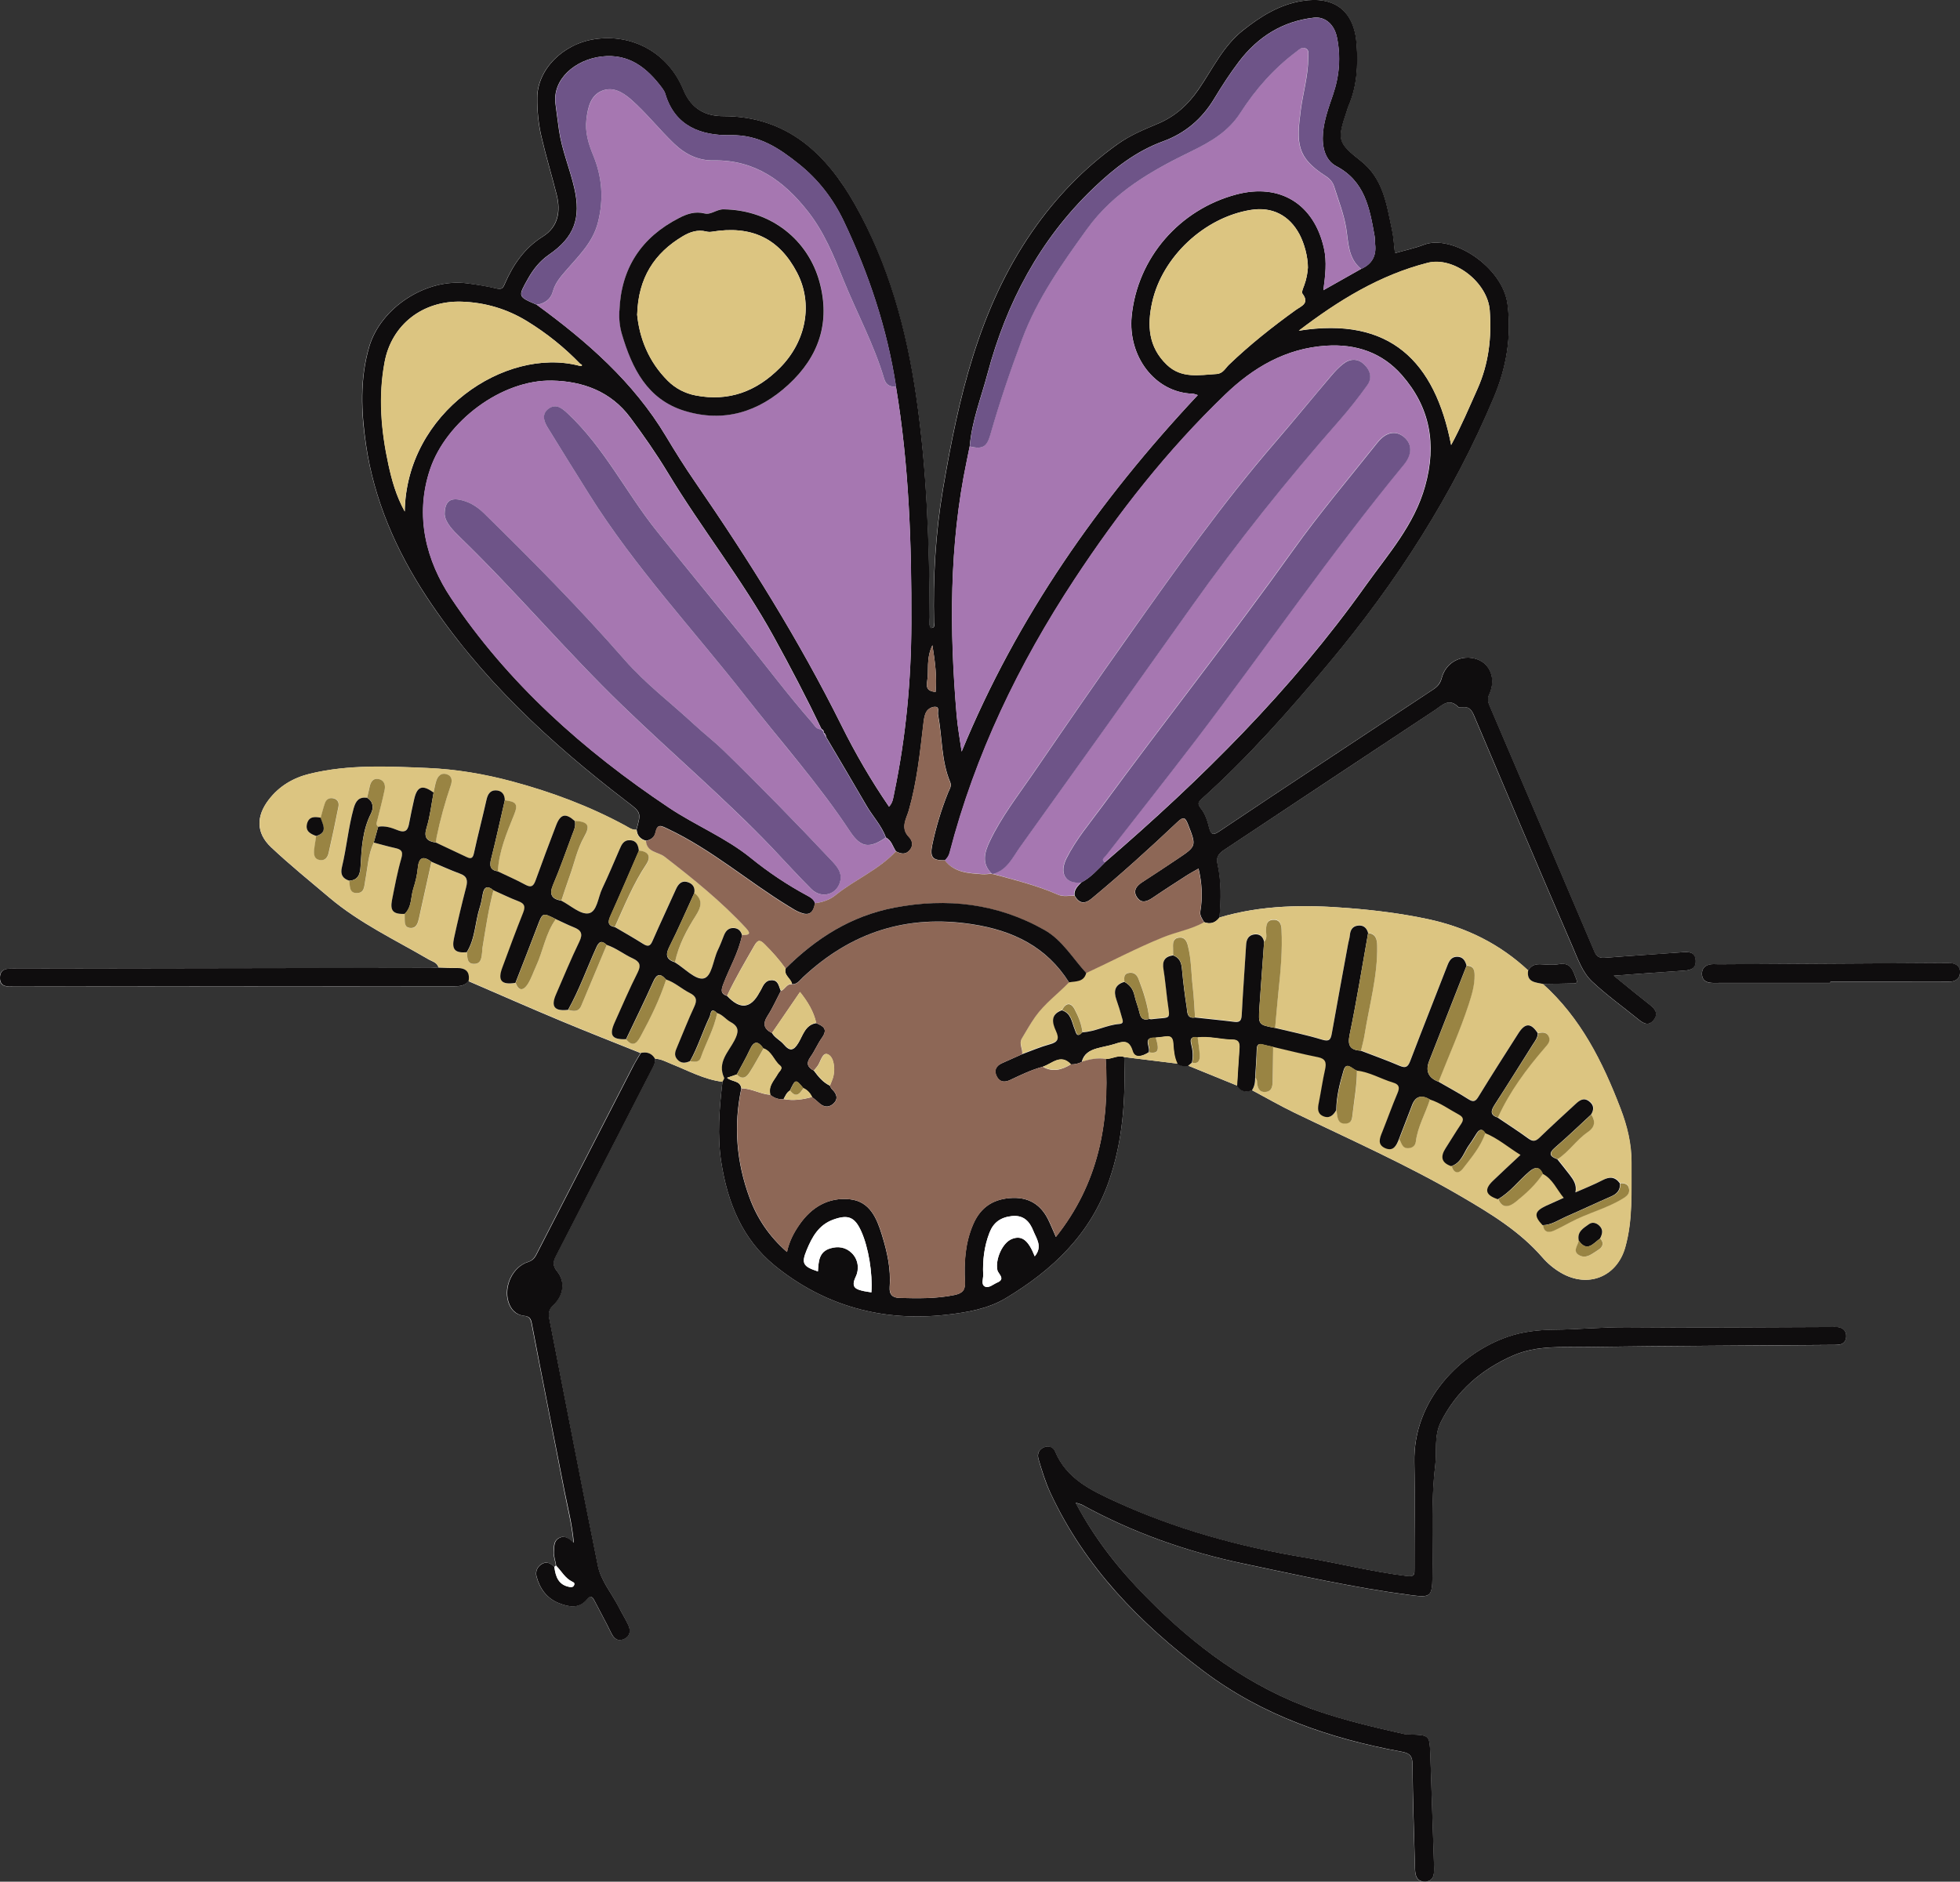 <?xml version="1.0" encoding="UTF-8"?>
<svg id="Calque_2" data-name="Calque 2" xmlns="http://www.w3.org/2000/svg" viewBox="0 0 212.23 203.79">
  <rect x="0" y="0" width="212.23" height="203.79" fill="#333333" stroke="none"/>
  <defs>
    <style>
      .cls-1 {
        fill: #6e5488;
      }

      .cls-1, .cls-2, .cls-3, .cls-4, .cls-5, .cls-6, .cls-7 {
        stroke-width: 0px;
      }

      .cls-2 {
        fill: #0f0d0e;
      }

      .cls-3 {
        fill: #998443;
      }

      .cls-4 {
        fill: #8d6756;
      }

      .cls-5 {
        fill: #dcc581;
      }

      .cls-6 {
        fill: #fff;
      }

      .cls-7 {
        fill: #a677b1;
      }
    </style>
  </defs>
  <g id="Calque_1-2" data-name="Calque 1">
    <g>
      <path class="cls-6" d="M60.02,169.71c-.39-.39-.83-.66-1.37-.33-.49.3-.7.83-.57,1.34.35,1.33,1.12,2.39,2.43,2.9,1.06.41,2.16.66,3.05-.43.42-.52.63-.16.83.23.58,1.13,1.2,2.24,1.75,3.38.3.63.7,1.01,1.39.72.68-.28.78-.89.5-1.5-.31-.69-.71-1.33-1.06-2-.75-1.48-1.91-2.83-2.25-4.45-1.82-8.91-3.51-17.84-5.26-26.77-.12-.59-.03-1.01.45-1.47,1.11-1.04,1.3-2.54.4-3.65-.51-.63-.44-1.05-.12-1.67,3.44-6.67,6.85-13.35,10.28-20.02.22-.42.5-.82.44-1.33.66.02,1.22.34,1.81.58,1.81.72,3.53,1.68,5.51,1.92-.34,2.9-.58,5.79-.13,8.7.68,4.39,2.29,8.36,5.78,11.2,5.41,4.4,11.72,6.12,18.63,5.33,2.19-.25,4.45-.62,6.39-1.79,5.06-3.04,9.17-6.91,11.18-12.7,1.52-4.38,1.8-8.86,1.65-13.42,1.92.24,3.83.48,5.75.71.35.27.75.27,1.16.22,1.77.72,3.53,1.44,5.3,2.16.39.66.96.72,1.62.5,1.54.82,3.05,1.69,4.62,2.45,6.07,2.93,12.23,5.66,18.06,9.07,3.18,1.86,6.31,3.76,8.76,6.58.58.67,1.25,1.23,2.02,1.68,2.93,1.7,6.05.43,6.95-2.75.85-3.01.65-6.08.68-9.15.02-2.06-.47-4.02-1.2-5.93-1.93-5.03-4.3-9.78-8.4-13.46,1.04-.02,2.07-.03,3.11-.05.28,0,.76.09.53-.45-.36-.83-.53-1.88-1.89-1.64-.66.12-1.35.04-2.03.01-.57-.02-1.01.17-1.3.67-3.08-2.87-6.69-4.66-10.82-5.55-2.86-.61-5.72-.97-8.63-1.2-4.72-.38-9.4-.35-13.99,1.02.17-1.95.21-3.91-.22-5.83-.19-.85.29-1.2.87-1.59,7.57-5.01,15.13-10.04,22.69-15.05.76-.51,1.51-1.36,2.51-.34.09.09.31.08.46.05.75-.13,1.01.31,1.27.93,3.53,8.33,7.05,16.66,10.64,24.96.58,1.33,1.07,2.8,2.14,3.81,1.57,1.47,3.33,2.73,5,4.09.54.44,1.1.77,1.65.08.57-.72.14-1.23-.45-1.69-1.24-.97-2.45-1.97-3.87-3.12,2.64-.19,5.01-.38,7.38-.53.76-.05,1.54-.1,1.49-1.1-.05-1.02-.81-.96-1.58-.9-2.74.22-5.49.37-8.24.59-.61.05-.91-.14-1.16-.71-3.77-8.87-7.55-17.74-11.34-26.6-.17-.41-.25-.74-.03-1.22.75-1.61.14-3.27-1.29-3.79-1.64-.59-3.38.25-3.85,2.01-.17.62-.48.95-.94,1.26-3.89,2.57-7.78,5.14-11.66,7.71-3.81,2.53-7.63,5.05-11.42,7.6-.63.43-.96.54-1.18-.37-.17-.72-.43-1.5-.88-2.06-.44-.55-.26-.74.13-1.08,5.01-4.49,9.44-9.52,13.74-14.67,7.32-8.76,13.44-18.25,17.86-28.81,1.35-3.22,1.92-6.53,1.47-10.03-.53-4.15-6.04-7.61-9.04-6.47-1.02.39-2.1.62-3.15.92-.1-.87-.14-1.71-.32-2.53-.59-2.74-.93-5.56-3.42-7.5-2.51-1.95-2.52-2.29-1.48-5.35.06-.19.11-.38.19-.56.93-2.15,1.04-4.41.88-6.69-.26-3.63-2.41-5.26-5.94-4.68-2.45.4-4.44,1.67-6.33,3.15-2.19,1.72-3.33,4.25-4.87,6.46-1.13,1.64-2.49,2.87-4.3,3.64-1.53.65-3.07,1.28-4.45,2.26-3.64,2.61-6.7,5.79-9.24,9.46-5.81,8.4-7.99,18.07-9.66,27.91-.81,4.77-1.08,9.59-.97,14.43,0,.23.14.61-.35.59-.25-.36-.12-.77-.12-1.15-.04-7.98-.29-15.95-1.45-23.87-1.07-7.33-3.02-14.43-6.66-20.88-3.07-5.42-7.32-9.52-14.24-9.53-1.9,0-3.46-.75-4.33-2.87-1.66-4.03-5.54-6.08-9.59-5.47-3.48.53-6.21,3.31-6.22,6.36,0,1.4.13,2.8.44,4.15.49,2.12,1.13,4.21,1.66,6.33.46,1.81.16,3.49-1.5,4.54-1.99,1.25-3.21,3.05-4.12,5.13-.19.45-.33.62-.86.5-1.04-.24-2.11-.41-3.17-.56-4.43-.6-9.4,2.6-10.65,6.88-1.02,3.48-.87,7.05-.35,10.56.88,5.99,3.26,11.46,6.55,16.48,5.77,8.77,13.36,15.82,21.65,22.16,1.6,1.23,1.62,1.21,1.09,3.1-.47.03-.83-.25-1.21-.46-3.88-2.1-7.98-3.63-12.22-4.77-3-.8-6.07-1.33-9.18-1.46-4.26-.18-8.53-.4-12.74.62-1.8.44-3.32,1.33-4.46,2.82-1.37,1.79-1.37,3.6.26,5.14,2.03,1.91,4.2,3.67,6.33,5.47,3.26,2.75,7.1,4.56,10.75,6.69.4.23.92.32,1.05.88-.28,0-.56.02-.84.03-15.05.03-30.09.05-45.14.07-.76,0-1.53,0-1.53,1.02,0,.98.78.94,1.48.94,15.93-.02,31.85-.04,47.78-.04.59,0,1.1-.07,1.48-.56,3.33,1.44,6.65,2.9,10,4.3,2.86,1.2,5.76,2.33,8.64,3.49-.28.48-.57.95-.83,1.44-3.45,6.71-6.89,13.42-10.34,20.13-.23.45-.41.86-1.02,1.05-1.66.51-2.66,2.64-2.14,4.31.26.84.8,1.42,1.66,1.52.59.07.75.26.87.84,1.16,6.05,2.37,12.08,3.54,18.13.35,1.82.83,3.63,1.01,5.62-.53-.5-1-.84-1.59-.52-.59.32-.53.91-.57,1.47-.04.54.2,1.01.24,1.53-.06.05-.12.11-.18.16ZM116.47,162.75c.45.16.6.19.72.25,5.47,3,11.31,5.05,17.38,6.34,6.02,1.27,12.04,2.62,18.15,3.42,2.15.28,2.34.2,2.38-1.97.07-4.02-.19-8.06.3-12.07.19-1.56-.16-3.18.6-4.69,1.7-3.39,4.39-5.7,7.8-7.2,2.63-1.16,5.46-.9,8.22-.94,8.63-.12,17.25-.16,25.88-.22.4,0,.8.01,1.2-.03.51-.06.78-.38.8-.88.03-.56-.27-.91-.81-1.01-.31-.06-.64-.02-.96-.02-7.31.01-14.62.09-21.93.02-2.68-.03-5.33.24-8.01.27-1.66.01-3.33.21-4.93.76-5.06,1.74-10.26,6.81-10.12,13.61.08,3.83,0,7.67.01,11.5,0,.62.07.91-.86.8-3.72-.45-7.34-1.39-11.03-2-7.08-1.18-13.95-3.05-20.48-6.06-2.64-1.21-5.3-2.46-6.53-5.41-.21-.5-.71-.68-1.21-.47-.53.23-.78.68-.6,1.27.36,1.25.74,2.5,1.3,3.69,3.71,7.99,9.65,14.07,16.58,19.29,6.37,4.8,13.68,7.31,21.43,8.72.93.17,1.19.48,1.19,1.43.02,3.63.16,7.26.26,10.9.02.82.02,1.79,1.12,1.74,1.01-.04.98-.95.95-1.74-.14-3.99-.26-7.98-.4-11.97-.08-2.15-.09-2.15-2.16-2.22-.24,0-.48,0-.72-.06-3.17-.72-6.34-1.45-9.42-2.52-7.19-2.51-13.15-6.91-18.42-12.27-2.93-2.98-5.55-6.24-7.69-10.25ZM198.19,106.45s0-.08,0-.12c2.68,0,5.35,0,8.03,0,1.6,0,3.2-.02,4.79,0,.71,0,1.21-.32,1.22-1.01.02-.72-.52-1.02-1.21-1.02-.16,0-.32,0-.48,0-8.15.05-16.3.09-24.44.14-.32,0-.65-.04-.96.02-.51.1-.85.41-.86.99,0,.58.31.9.84.98.35.05.72.03,1.08.03,3.99,0,7.99,0,11.98,0Z"/>
      <path class="cls-2" d="M68.92,89.87c.53-1.89.52-1.87-1.09-3.1-8.29-6.34-15.88-13.38-21.65-22.16-3.29-5.01-5.68-10.49-6.55-16.48-.51-3.52-.67-7.08.35-10.56,1.25-4.28,6.22-7.48,10.65-6.88,1.06.14,2.13.31,3.17.56.53.12.67-.05.86-.5.9-2.07,2.12-3.88,4.12-5.13,1.67-1.05,1.96-2.72,1.5-4.54-.53-2.11-1.17-4.2-1.66-6.33-.31-1.36-.45-2.75-.44-4.15.01-3.05,2.74-5.84,6.22-6.36,4.05-.61,7.93,1.44,9.59,5.47.87,2.12,2.43,2.87,4.33,2.87,6.92,0,11.17,4.11,14.24,9.53,3.65,6.45,5.6,13.55,6.66,20.88,1.15,7.92,1.41,15.89,1.45,23.87,0,.38-.13.79.12,1.15.49.02.36-.35.35-.59-.11-4.84.16-9.65.97-14.43,1.67-9.84,3.85-19.51,9.66-27.91,2.54-3.67,5.59-6.85,9.24-9.46,1.38-.99,2.91-1.61,4.45-2.26,1.81-.78,3.17-2.01,4.3-3.64,1.53-2.21,2.67-4.74,4.87-6.46,1.89-1.49,3.88-2.75,6.33-3.15,3.53-.58,5.68,1.05,5.94,4.68.16,2.28.05,4.54-.88,6.69-.08.18-.13.38-.19.56-1.03,3.06-1.03,3.39,1.48,5.35,2.49,1.94,2.83,4.76,3.42,7.5.18.81.21,1.66.32,2.53,1.05-.3,2.13-.53,3.15-.92,3-1.14,8.51,2.33,9.04,6.47.44,3.5-.12,6.81-1.47,10.03-4.42,10.55-10.54,20.05-17.86,28.81-4.3,5.15-8.74,10.18-13.74,14.67-.39.35-.57.54-.13,1.08.45.56.71,1.34.88,2.06.22.92.55.8,1.18.37,3.79-2.55,7.61-5.08,11.42-7.6,3.88-2.57,7.77-5.14,11.66-7.71.47-.31.78-.64.94-1.26.47-1.75,2.21-2.6,3.85-2.01,1.43.52,2.04,2.18,1.29,3.79-.22.48-.14.81.03,1.22,3.79,8.86,7.57,17.73,11.34,26.6.24.57.54.76,1.16.71,2.74-.22,5.49-.38,8.24-.59.78-.06,1.54-.11,1.58.9.05,1-.73,1.05-1.49,1.1-2.37.15-4.74.34-7.38.53,1.42,1.15,2.63,2.15,3.87,3.12.59.47,1.02.97.45,1.69-.55.69-1.11.36-1.65-.08-1.67-1.36-3.43-2.62-5-4.09-1.07-1-1.56-2.48-2.14-3.81-3.59-8.3-7.12-16.63-10.64-24.96-.26-.61-.52-1.05-1.27-.93-.15.03-.38.03-.46-.05-1-1.02-1.75-.17-2.51.34-7.57,5.01-15.13,10.03-22.69,15.05-.59.39-1.06.74-.87,1.59.43,1.92.39,3.88.22,5.83-.44.57-.98.77-1.67.5-.2-.38-.49-.7-.4-1.2.26-1.53.17-3.05-.2-4.6-.42.24-.81.44-1.17.67-1.27.82-2.55,1.64-3.8,2.49-.59.4-1.2.65-1.67-.03-.5-.71-.09-1.25.56-1.67,1.27-.82,2.53-1.66,3.79-2.5,2.1-1.4,2.07-1.4,1.15-3.76-.32-.83-.54-.81-1.16-.23-3.01,2.85-6.09,5.63-9.28,8.28-.76.63-1.36.53-1.84-.33-.08-.64.35-1.02.74-1.43,1.02-.53,1.75-1.38,2.55-2.17,10.44-8.99,20.18-18.65,28.19-29.91,2.44-3.43,5.3-6.59,6.48-10.84,1.27-4.54.53-8.55-2.54-12.04-2.12-2.41-4.93-3.37-8.17-3.16-4.39.28-7.93,2.38-10.95,5.3-6.23,6-11.55,12.78-16.31,20.01-6.03,9.18-10.75,18.95-13.52,29.62-.08.33-.27.57-.5.8-1.33.03-1.65-.32-1.39-1.62.4-1.95.98-3.85,1.72-5.7.14-.35.41-.7.24-1.12-.99-2.34-.86-4.88-1.32-7.32-.06-.3.15-.78-.2-.85-.4-.07-.89.18-1.09.56-.2.37-.25.83-.3,1.26-.37,3.16-.7,6.31-1.58,9.39-.25.88-.94,1.89.01,2.87.36.37.52.91.1,1.41-.45.55-.97.43-1.5.15-.35-.51-.48-1.18-1.09-1.5-.48-1.32-1.47-2.33-2.15-3.53-1.42-2.46-2.88-4.9-4.32-7.35-.03-.2-.08-.38-.28-.48l.03-.07c-.04-.14-.07-.29-.27-.29h.03c-1.63-3.4-3.38-6.75-5.2-10.05-3.41-6.19-7.84-11.74-11.48-17.78-1.24-2.05-2.61-4.01-4.04-5.93-2.11-2.84-5.15-3.93-8.45-4-5.5-.12-11.49,4.43-13.23,9.62-1.69,5.05-.4,9.92,2.27,13.92,6.15,9.22,14.37,16.54,23.58,22.7,2.88,1.93,6.14,3.24,8.86,5.44,1.92,1.56,3.98,2.94,6.16,4.11.36.19.69.4.82.81-.2,1.08-.66,1.38-1.62,1-.44-.17-.85-.44-1.26-.69-4.41-2.7-8.34-6.14-13.07-8.37-.71-.34-1.12-.59-1.33.4-.11.53-.5.79-1.01.89-.62-.16-.98-.55-1.03-1.2ZM62.67,39.6c.11.01.28.07.31.03.1-.13-.05-.17-.14-.21-1.72-1.79-3.65-3.33-5.76-4.63-2.18-1.33-4.55-2.04-7.12-2.12-4.16-.12-7.55,2.46-8.31,6.54-.7,3.74-.38,7.46.42,11.15.37,1.68.82,3.34,1.76,5.04.16-10.73,10.89-17.85,18.85-15.8ZM105,48.35c-.11.54-.22,1.08-.33,1.62-1.9,9.11-1.86,18.29-1.08,27.5.11,1.31.35,2.62.54,3.93,6-14.57,14.84-27.16,25.57-38.61-.26-.08-.41-.15-.56-.15-4.12-.13-7.02-4.09-6.6-8.39.62-6.32,5.18-11.56,11.34-13.19,4.73-1.25,8.41,1.04,9.48,5.82.33,1.49.15,2.95-.06,4.55,1.47-.83,2.78-1.57,4.09-2.31q1.73-.77,1.51-2.66c-.04-.32,0-.64-.07-.95-.53-2.96-1.03-5.87-4.13-7.51-1.25-.66-1.57-2.14-1.45-3.58.12-1.44.62-2.79,1.08-4.15.7-2.04.87-4.12.43-6.24-.28-1.37-1.26-2.25-2.47-2.12-3.4.38-6.07,2.06-8.12,4.74-.99,1.3-1.88,2.68-2.72,4.07-1.31,2.17-3.14,3.72-5.5,4.58-2.96,1.08-5.35,2.96-7.58,5.1-5.8,5.56-9.4,12.4-11.45,20.09-.69,2.6-1.7,5.13-1.92,7.85ZM97.02,41.88c-.96-6.27-2.94-12.21-5.66-17.93-1.16-2.43-2.76-4.5-4.84-6.17-2.15-1.72-4.33-3.2-7.4-3.14-3.15.06-6.04-.92-7.09-4.49-.07-.22-.21-.44-.35-.63-1.63-2.18-3.58-3.74-6.53-3.4-2.86.33-5.38,2.46-5,5.17.13.95.24,1.9.38,2.84.31,2.14,1.17,4.13,1.65,6.23.75,3.26,0,5.34-2.74,7.22-.98.68-1.68,1.55-2.26,2.58-1.11,1.97-1.14,1.95.93,2.84,5.45,3.98,10.48,8.37,14,14.25,1,1.67,2.04,3.33,3.15,4.94,5.83,8.47,11.27,17.16,15.86,26.39,1.5,3.02,3.2,5.95,5.14,8.78.42-.44.46-.97.56-1.46,1.27-6.07,1.84-12.23,1.86-18.4.03-8.57-.25-17.14-1.67-25.63ZM141.62,28.98c0-1.18-.38-2.6-.91-3.6-1.1-2.07-2.97-3.02-5.26-2.65-5.02.8-9.61,5.07-10.7,10.03-.54,2.48-.41,4.82,1.59,6.74,1.6,1.53,3.51,1.11,5.39,1,.7-.04.95-.63,1.35-1.01,2.25-2.16,4.69-4.09,7.21-5.91.6-.43,1.55-.71.74-1.78-.12-.16.08-.61.19-.9.25-.68.37-1.38.4-1.93ZM140.62,35.82c9.91-1.58,14.75,3.34,16.51,12.38,1.08-1.99,1.94-4.04,2.85-6.07,1.22-2.73,1.55-5.58,1.33-8.52-.22-3.01-3.86-5.88-6.74-5.14-5.17,1.33-9.63,4.06-13.95,7.36ZM101.31,74.94c.14-1.61-.04-3.17-.35-5.06-.71,1.48-.36,2.74-.57,3.92-.14.83.18,1.07.92,1.14Z"/>
      <path class="cls-5" d="M130.37,99.87c.69.27,1.23.07,1.67-.5,4.59-1.36,9.27-1.4,13.99-1.02,2.9.23,5.77.59,8.63,1.2,4.13.89,7.74,2.68,10.82,5.55-.21,1.28.77,1.28,1.59,1.46,4.1,3.68,6.47,8.43,8.4,13.46.74,1.91,1.22,3.87,1.2,5.93-.03,3.06.17,6.13-.68,9.15-.9,3.18-4.02,4.45-6.95,2.75-.77-.45-1.44-1.01-2.02-1.68-2.45-2.82-5.58-4.72-8.76-6.58-5.83-3.41-11.99-6.14-18.06-9.07-1.57-.76-3.08-1.63-4.62-2.45.29-.43.35-.91.36-1.41.06.14.17.28.18.42.03.6.17,1.21.88,1.17.78-.04.81-.72.82-1.34,0-1.19.03-2.38.05-3.56,1.62.37,3.22.79,4.85,1.11.84.17.97.58.8,1.33-.27,1.19-.44,2.41-.68,3.61-.12.58-.18,1.15.44,1.44.68.32,1.13-.05,1.45-.64.01.12.03.24.04.36.06.58.17,1.15.95,1.1.72-.04.7-.59.76-1.13.19-1.54.47-3.06.46-4.62,1.4.15,2.61.89,3.92,1.29.65.19.78.5.51,1.13-.59,1.38-1.09,2.8-1.65,4.2-.28.69-.59,1.42.35,1.8.87.36,1.18-.33,1.44-.98.27.38.29,1.01,1,.97.49-.03.75-.31.8-.72.2-1.63,1.05-3.03,1.53-4.57,1.15.36,2.11,1.08,3.16,1.64.51.27.56.55.24,1.03-.58.85-1.11,1.75-1.67,2.62-.58.9-.46,1.57.61,1.94.23.81.78.85,1.2.29.93-1.21,1.95-2.39,2.45-3.88,1.4.57,2.53,1.56,3.85,2.37-1.07,1.01-2.04,1.9-2.99,2.81-.97.94-.8,1.55.54,1.99.46,1.18,1.32.76,1.9.29,1.09-.89,2.15-1.85,2.94-3.04,1.1.57,1.52,1.71,2.29,2.61-.69.31-1.31.58-1.91.86-1.26.59-1.35,1.08-.38,2.1.13.79.62.85,1.22.58.61-.28,1.2-.6,1.8-.92,1.82-.97,3.86-1.45,5.63-2.54.39-.24.75-.49.68-1.01-.07-.55-.47-.68-.96-.64-.51-.72-1.1-.75-1.86-.35-.91.48-1.88.85-2.95,1.33.16-.83-.23-1.38-.64-1.92-.43-.57-.88-1.12-1.33-1.68,1.24-.8,2.04-2.09,3.24-2.91.79-.54.88-1.15.4-1.91.35-.55.34-1.05-.21-1.45-.59-.43-1.04-.09-1.46.3-1.31,1.21-2.63,2.41-3.91,3.65-.43.42-.73.43-1.21.08-1.08-.79-2.22-1.51-3.33-2.27,1.27-2.8,3.08-5.23,5.07-7.54.32-.37.68-.72.42-1.25-.24-.49-.7-.42-1.15-.34-.73-1.12-1.36-1.13-2.09,0-1.45,2.27-2.9,4.55-4.31,6.84-.31.5-.53.68-1.09.32-1.06-.68-2.18-1.28-3.27-1.91,1.11-2.8,2.34-5.56,3.28-8.43.33-1.02.64-2.04.62-3.14-.01-.63-.19-.99-.86-1-.14-.53-.39-.98-1.02-.97-.62,0-.86.44-1.06.96-1.33,3.44-2.7,6.86-4.01,10.31-.25.66-.48.84-1.16.54-1.37-.59-2.78-1.09-4.18-1.63.13-.58.3-1.15.39-1.74.51-3.21,1.43-6.36,1.36-9.65-.02-.74-.17-1.25-.98-1.35-.15-.59-.54-.89-1.14-.8-.54.08-.79.47-.83,1.01-.03.35-.14.7-.21,1.05-.59,3.21-1.19,6.41-1.75,9.62-.12.66-.28.9-1.05.67-1.67-.51-3.39-.86-5.09-1.27.12-1.31.22-2.61.36-3.92.23-2.26.44-4.52.33-6.79-.03-.56-.21-1.05-.91-1.01-.64.04-.72.49-.76,1.01-.03.46.2.96-.21,1.37-.13-.61-.54-.9-1.12-.79-.59.11-.8.55-.83,1.14-.14,2.5-.33,5-.47,7.51-.03.57-.11.9-.8.81-1.42-.18-2.84-.32-4.26-.47-.08-1.1-.12-2.21-.25-3.31-.17-1.49-.16-3.01-.53-4.47-.12-.47-.34-.93-.96-.86-.65.08-.66.58-.64,1.08,0,.28,0,.55.01.83-.89.12-1.19.61-1.04,1.49.18,1.09.27,2.19.41,3.29.3,2.37.55,1.85-1.73,2.14-.08,0-.16-.02-.23-.03-.15-1.5-.61-2.92-1.16-4.31-.17-.44-.46-.73-.98-.67-.63.07-.58.53-.55.97-1.05.31-1.18,1.02-.86,1.94.22.63.42,1.27.59,1.91.07.26.28.66-.27.71-1.38.1-2.61.84-4,.9-.1-.9-.44-1.74-.86-2.52-.41-.76-.95-.68-1.35.11-1.24.45-1.05,1.35-.63,2.24.36.78.26,1.19-.65,1.44-1.03.28-2.02.71-3.03,1.08.09-.57-.39-1.11-.02-1.73.47-.78.91-1.57,1.44-2.32,1.02-1.44,2.44-2.47,3.65-3.72.73-.13,1.6-.01,1.87-1.01,2.77-1.3,5.47-2.72,8.31-3.87,1.46-.59,3.05-.84,4.44-1.63ZM173.26,134.13c.25-.49.39-.96-.09-1.41-.34-.31-.75-.4-1.09-.16-.6.43-1.33.82-1.12,1.78-.07.54-.7,1.16.02,1.59.78.46,1.43-.16,2.05-.54.47-.29.75-.73.24-1.26Z"/>
      <path class="cls-5" d="M68.92,89.87c.05.65.41,1.04,1.03,1.2.1,1.26,1.32,1.17,2.03,1.72,3.11,2.39,6.16,4.86,8.83,7.75.69.75.07.71-.45.73-.14-.54-.5-.81-1.04-.78-.5.03-.75.38-.93.82-.21.52-.4,1.04-.64,1.54-.53,1.08-.64,2.92-1.57,3.1-.89.17-2.06-1.11-3.1-1.75.4-1.84,1.28-3.47,2.26-5.04.58-.92.8-1.69-.17-2.44.14-.68-.23-1.09-.81-1.23-.6-.15-.93.27-1.16.78-.85,1.87-1.72,3.73-2.54,5.61-.26.59-.5.67-1.03.32-.99-.64-2.03-1.21-3.04-1.81,1.04-2.3,1.98-4.64,3.39-6.75.56-.84.27-1.43-.8-1.5-.08-.58-.22-1.11-.95-1.15-.71-.04-.92.47-1.15,1-.61,1.42-1.21,2.84-1.87,4.23-.46.96-.55,2.54-1.49,2.69-.88.14-1.94-.86-2.93-1.37.29-.86.56-1.72.87-2.57.53-1.44.81-2.97,1.59-4.32.7-1.22.45-1.64-1.01-1.73-.97-.89-1.54-.78-2.01.43-.77,2-1.52,4-2.24,6.01-.22.62-.47.8-1.1.46-.97-.53-1.99-.97-2.99-1.45.12-2.17.95-4.13,1.75-6.11.47-1.16.25-1.45-1-1.58,0-.67-.36-1.09-1-1.08-.59,0-.85.43-.98,1.01-.43,1.94-.94,3.86-1.36,5.79-.12.55-.31.66-.79.42-1.11-.53-2.22-1.05-3.33-1.57.02-.2.04-.39.08-.59.39-1.9.91-3.76,1.53-5.59.16-.47.18-1-.41-1.2-.61-.21-.98.16-1.16.71-.13.41-.2.84-.29,1.26-1.22-.9-1.8-.69-2.12.79-.18.81-.36,1.62-.51,2.44-.14.76-.34,1.22-1.29.83-.64-.26-1.34-.49-2.08-.36-.29-.23-.15-.48-.08-.76.27-1.08.55-2.16.78-3.24.12-.57-.09-1.09-.71-1.18-.57-.08-.82.36-.92.88-.07.39-.18.77-.27,1.16-.87-.1-1.22.31-1.45,1.16-.59,2.1-.77,4.26-1.27,6.37-.18.77.05,1.23.8,1.45.1.56-.03,1.33.81,1.34.86,0,.81-.73.93-1.37.26-1.38.3-2.8.92-4.1.76.2,1.52.43,2.29.59.64.14.93.32.7,1.11-.43,1.48-.71,3-1.01,4.51-.24,1.19.12,1.56,1.37,1.52,0,.12,0,.24,0,.36.02.5-.09,1.15.64,1.18.64.03.79-.55.91-1.06.05-.23.1-.46.15-.69.4-1.81.8-3.62,1.2-5.42,1.02.43,2.03.91,3.08,1.28.79.29.85.75.66,1.48-.47,1.81-.89,3.63-1.3,5.46-.28,1.28.1,1.68,1.39,1.57.05.55-.01,1.25.76,1.26.81,0,.82-.72.89-1.31.01-.12,0-.24.02-.36.35-2.11.66-4.23,1.2-6.31.91.41,1.8.85,2.73,1.2.69.26.76.59.5,1.25-.79,1.96-1.51,3.94-2.24,5.91-.53,1.43-.11,1.92,1.41,1.68.34.95.87.81,1.3.14.38-.59.6-1.29.9-1.94.78-1.68,1.03-3.58,2.15-5.11.65.3,1.28.63,1.94.88.8.31,1.05.69.62,1.57-.92,1.88-1.71,3.82-2.54,5.74-.56,1.3-.13,1.81,1.32,1.64.57.15,1.12.25,1.41-.45.92-2.2,1.84-4.39,2.76-6.59,1.02.35,1.87,1.03,2.84,1.47.78.36.93.73.52,1.54-.89,1.77-1.67,3.59-2.48,5.39-.63,1.4-.3,1.88,1.23,1.82.82,1.04,1.31.12,1.59-.4,1.06-1.95,2.05-3.95,2.73-6.08.96.31,1.69,1.03,2.57,1.46.71.35.84.75.5,1.48-.67,1.43-1.24,2.91-1.86,4.37-.19.45-.38.89,0,1.33.41.48.89.43,1.4.2.44.08.95.14,1.13-.36.56-1.63,1.47-3.13,1.78-4.85.6.17.96.7,1.48.98.97.52.87,1.11.42,1.99-.65,1.25-1.89,2.39-1.12,4.05.04.1-.11.28-.18.43-1.98-.24-3.7-1.2-5.51-1.92-.59-.24-1.15-.56-1.81-.58-.36-.61-.9-.77-1.56-.63-2.88-1.16-5.77-2.29-8.64-3.49-3.35-1.4-6.67-2.87-10-4.3.16-1.05-.35-1.44-1.34-1.41-.63.02-1.26-.02-1.89-.04-.13-.56-.65-.65-1.05-.88-3.65-2.13-7.49-3.94-10.75-6.69-2.13-1.8-4.3-3.56-6.33-5.47-1.63-1.53-1.63-3.35-.26-5.14,1.14-1.49,2.66-2.38,4.46-2.82,4.2-1.02,8.47-.8,12.74-.62,3.11.13,6.18.65,9.18,1.46,4.25,1.14,8.35,2.67,12.22,4.77.38.21.74.49,1.21.46ZM34.72,88.57c-.65-.14-1.28-.14-1.47.67-.2.8.38,1.09,1,1.31-.08.51-.17,1.01-.22,1.52-.05.5.02.99.66,1.07.55.07.81-.32.91-.76.38-1.66.72-3.32,1.06-4.99.08-.42-.03-.81-.52-.93-.46-.11-.79.09-.94.51-.18.52-.31,1.06-.46,1.59Z"/>
      <path class="cls-2" d="M50.56,103.13c-1.3.11-1.68-.29-1.39-1.57.4-1.83.83-3.65,1.3-5.46.19-.73.13-1.2-.66-1.48-1.04-.38-2.05-.85-3.08-1.28-.92-.69-1.38-.49-1.49.69-.07.74-.25,1.49-.48,2.2-.3.92-.15,2-.94,2.75-1.25.04-1.6-.33-1.37-1.52.3-1.51.58-3.03,1.01-4.51.23-.79-.06-.97-.7-1.11-.77-.17-1.53-.39-2.29-.59.16-.57.32-1.14.48-1.71.74-.13,1.44.1,2.08.36.95.39,1.16-.07,1.29-.83.15-.82.33-1.63.51-2.44.32-1.48.9-1.69,2.12-.79-.24,1.27-.38,2.58-.76,3.81-.33,1.07.04,1.47,1.01,1.6,1.11.52,2.22,1.04,3.33,1.57.48.23.67.13.79-.42.42-1.94.93-3.86,1.36-5.79.13-.58.39-1.01.98-1.01.65,0,1,.41,1,1.08-.49,2.11-.95,4.24-1.48,6.34-.19.74-.11,1.22.72,1.35,1,.48,2.02.92,2.99,1.45.63.34.87.16,1.1-.46.72-2.01,1.48-4.02,2.24-6.01.47-1.21,1.04-1.31,2.01-.43.14.54-.1,1.01-.28,1.48-.68,1.81-1.31,3.64-2.07,5.42-.45,1.06-.16,1.55.9,1.73.98.5,2.05,1.51,2.93,1.37.94-.15,1.03-1.74,1.49-2.69.66-1.39,1.26-2.82,1.87-4.23.23-.53.44-1.04,1.15-1,.73.04.88.57.95,1.15-1.02,2.35-2.03,4.71-3.08,7.05-.28.63-.32,1.06.49,1.21,1.02.6,2.05,1.18,3.04,1.81.54.34.78.26,1.03-.32.82-1.88,1.7-3.74,2.54-5.61.23-.51.57-.92,1.16-.78.59.14.95.55.81,1.23-.89,1.93-1.73,3.89-2.69,5.79-.45.89-.34,1.38.59,1.69,1.05.64,2.22,1.92,3.1,1.75.93-.18,1.04-2.02,1.57-3.1.24-.5.44-1.02.64-1.54.17-.43.43-.79.93-.82.54-.03.9.24,1.04.78-.37,1.87-1.36,3.51-2.02,5.27-.22.59-.37,1.06.4,1.3q2.1,2.27,3.5-.37c.06-.1.13-.2.18-.31.25-.5.49-1.03,1.16-1.02.74.01.74.69.98,1.16-.47.9-.88,1.84-1.43,2.69-.56.87-.41,1.43.47,1.87.31.53.89.78,1.27,1.23.66.78,1.07.72,1.61-.19.48-.8.72-1.91,1.91-2.11.78.33,1.31.63.59,1.63-.44.62-.75,1.38-1.2,2.01-.51.71-.34,1.14.35,1.5.48.65.98,1.27,1.73,1.63.08.13.13.29.24.39.54.51.71,1.08.1,1.6-.53.45-1.08.29-1.56-.17-.22-.21-.47-.39-.71-.59-.21-.42-.51-.75-.94-.96-.84-1-.84-1-1.45.26-.36.21-.5.59-.69.93-.55.05-1.03-.12-1.44-.47-.26-.94.42-1.55.81-2.26.16-.28.63-.6.23-.91-.68-.55-.88-1.53-1.78-1.85-.55-.79-1.01-.88-1.46.11-.43.93-.94,1.81-1.42,2.71-.35.12-.7.24-1.06.36.51.46,1.43.26,1.55,1.15-.86,4.03-.53,7.99.89,11.84.83,2.26,2.15,4.21,4.05,5.87.25-1.18.75-2.1,1.34-2.95,1.32-1.91,3.17-3.01,5.5-2.75,2.15.24,2.89,2.06,3.44,3.85.57,1.83.99,3.7.84,5.64-.06.85.33,1.17,1.07,1.19,1.99.05,3.98.09,5.96-.32.89-.19,1.17-.55,1.12-1.43-.11-2.12.02-4.22.89-6.22.69-1.6,1.84-2.55,3.57-2.8,2.05-.29,3.61.38,4.55,2.27.27.55.5,1.12.84,1.89,4.58-5.75,5.82-12.27,5.39-19.27.68,0,1.31-.46,2.01-.21.15,4.56-.13,9.04-1.65,13.42-2.01,5.79-6.12,9.66-11.18,12.7-1.94,1.16-4.2,1.54-6.39,1.79-6.91.79-13.22-.93-18.63-5.33-3.49-2.84-5.1-6.81-5.78-11.2-.45-2.91-.21-5.8.13-8.7.06-.14.22-.33.18-.43-.77-1.67.47-2.8,1.12-4.05.45-.88.55-1.47-.42-1.99-.52-.28-.87-.81-1.48-.98-.69-.7-.67.15-.79.41-.76,1.57-1.26,3.26-2.12,4.8-.51.23-.99.28-1.4-.2-.38-.45-.19-.88,0-1.33.62-1.46,1.19-2.94,1.86-4.37.34-.73.21-1.13-.5-1.48-.88-.44-1.61-1.15-2.57-1.46-.64-.73-1.02-.59-1.4.28-.93,2.08-1.94,4.13-2.92,6.19-1.53.06-1.86-.42-1.23-1.82.81-1.8,1.59-3.63,2.48-5.39.4-.8.25-1.18-.52-1.54-.97-.44-1.81-1.13-2.84-1.47-.54-.51-.83-.36-1.12.3-1.02,2.25-1.84,4.58-3.05,6.74-1.46.17-1.88-.34-1.32-1.64.83-1.92,1.63-3.86,2.54-5.74.43-.88.18-1.26-.62-1.57-.66-.26-1.29-.59-1.94-.88-1.43-.72-1.42-.71-1.97.74-.78,2.06-1.59,4.12-2.39,6.17-1.52.24-1.95-.25-1.41-1.68.73-1.98,1.46-3.96,2.24-5.91.26-.66.19-.99-.5-1.25-.93-.35-1.82-.8-2.73-1.2-.68-.57-1.02-.31-1.15.47-.08.47-.16.94-.31,1.39-.52,1.6-.48,3.37-1.41,4.86ZM88.56,137.7c.07-1.04.08-2.13,1.33-2.5.86-.26,1.68-.14,2.33.5.75.73.81,1.8.44,2.56-.58,1.2.04,1.38.9,1.57.26.06.52.09.79.13.15-2.08-.32-4.87-1.09-6.59-.7-1.57-1.42-1.87-3.03-1.29-1.59.57-2.31,1.89-2.89,3.31-.59,1.43-.4,1.77,1.21,2.3ZM112.04,136.06c.89-1.06.17-1.94-.15-2.76-.39-.98-1.03-1.74-2.34-1.6-1.21.14-1.98.69-2.41,1.8-.57,1.47-.75,3-.68,4.56.02.44-.27,1.06.21,1.28.41.19.88-.25,1.31-.44.95-.4.1-.94.02-1.34-.25-1.16.54-2.99,1.59-3.39,1.04-.4,1.74.1,2.45,1.88Z"/>
      <path class="cls-2" d="M116.47,162.75c2.13,4.01,4.75,7.27,7.69,10.25,5.27,5.36,11.23,9.77,18.42,12.27,3.08,1.07,6.25,1.8,9.42,2.52.23.05.48.05.72.06,2.07.07,2.08.07,2.16,2.22.14,3.99.26,7.98.4,11.97.03.79.06,1.7-.95,1.74-1.1.04-1.1-.93-1.12-1.74-.09-3.63-.23-7.26-.26-10.9,0-.95-.27-1.26-1.19-1.43-7.74-1.42-15.06-3.92-21.43-8.72-6.93-5.22-12.86-11.3-16.58-19.29-.55-1.19-.93-2.44-1.3-3.69-.17-.59.07-1.05.6-1.27.5-.21,1-.04,1.21.47,1.23,2.95,3.89,4.2,6.53,5.41,6.53,3,13.4,4.88,20.48,6.06,3.68.61,7.31,1.55,11.03,2,.92.11.86-.18.86-.8-.01-3.83.07-7.67-.01-11.5-.14-6.8,5.05-11.87,10.12-13.61,1.6-.55,3.27-.74,4.93-.76,2.67-.02,5.33-.29,8.01-.27,7.31.07,14.62,0,21.93-.02.32,0,.65-.04.96.02.53.1.83.45.81,1.01-.02.5-.29.83-.8.88-.4.04-.8.03-1.2.03-8.63.07-17.25.1-25.88.22-2.76.04-5.59-.22-8.22.94-3.41,1.5-6.1,3.81-7.8,7.2-.75,1.5-.41,3.13-.6,4.69-.48,4.01-.23,8.04-.3,12.07-.04,2.17-.23,2.25-2.38,1.97-6.12-.8-12.13-2.15-18.15-3.42-6.07-1.28-11.91-3.34-17.38-6.34-.13-.07-.27-.1-.72-.25Z"/>
      <path class="cls-2" d="M117.21,111.8c1.39-.06,2.62-.8,4-.9.55-.04.34-.44.27-.71-.17-.65-.37-1.28-.59-1.91-.32-.92-.2-1.63.86-1.94.59.32.94.79,1.09,1.46.14.66.42,1.28.56,1.94.14.62.47.78,1.03.62.08,0,.16.04.23.03,2.28-.29,2.03.23,1.73-2.14-.14-1.09-.23-2.2-.41-3.29-.15-.88.15-1.37,1.04-1.49.69.24.9.77.96,1.46.13,1.41.3,2.81.52,4.21.07.48.01,1.21.9,1.06,1.42.16,2.84.29,4.26.47.68.09.77-.24.8-.81.13-2.5.32-5,.47-7.51.03-.59.24-1.04.83-1.14.59-.1.99.18,1.12.79-.17,2.37-.35,4.75-.51,7.12-.12,1.87-.11,1.87,1.7,2.21,1.7.41,3.42.76,5.09,1.27.77.23.93,0,1.05-.67.57-3.21,1.16-6.41,1.75-9.62.06-.35.18-.7.21-1.05.05-.55.29-.93.83-1.01.6-.09.99.21,1.14.8-.65,3.67-1.24,7.35-2,11-.26,1.25.1,1.67,1.23,1.75,1.4.54,2.81,1.04,4.18,1.63.68.29.91.11,1.16-.54,1.31-3.45,2.68-6.87,4.01-10.31.2-.52.44-.96,1.06-.96.64,0,.88.44,1.02.97-1.35,3.44-2.7,6.88-4.05,10.32q-.63,1.62,1,2.24c1.09.63,2.21,1.23,3.27,1.91.56.36.79.18,1.09-.32,1.41-2.3,2.86-4.57,4.31-6.84.73-1.14,1.36-1.13,2.09,0,0,.47-.28.82-.52,1.19-1.38,2.19-2.75,4.39-4.16,6.57-.39.61-.52,1.09.32,1.37,1.11.75,2.25,1.48,3.33,2.27.48.35.78.33,1.21-.08,1.28-1.24,2.6-2.44,3.91-3.65.42-.39.87-.74,1.46-.3.55.41.56.91.21,1.45-1.29,1.19-2.55,2.41-3.88,3.55-.75.64-.59.98.23,1.27.44.56.9,1.11,1.33,1.68.41.54.81,1.09.64,1.92,1.07-.47,2.03-.85,2.95-1.33.76-.4,1.35-.36,1.86.35.07.75-.33,1.15-.98,1.43-1.63.71-3.23,1.47-4.86,2.18-.82.36-1.58.91-2.53.92-.97-1.02-.88-1.51.38-2.1.61-.28,1.22-.55,1.91-.86-.76-.9-1.18-2.04-2.29-2.61-.37-.82-.84-.75-1.46-.22-1.14.97-2.04,2.22-3.38,2.98-1.34-.44-1.51-1.05-.54-1.99.95-.91,1.91-1.8,2.99-2.81-1.32-.81-2.44-1.8-3.85-2.37-.31-.51-.61-.4-.89.02-.26.39-.49.81-.77,1.19-.63.82-.83,2-1.99,2.38-1.08-.37-1.19-1.04-.61-1.94.56-.87,1.09-1.76,1.67-2.62.32-.47.27-.75-.24-1.03-1.05-.56-2.01-1.28-3.16-1.64q-1.35-.79-1.89.58c-.49,1.25-.96,2.49-1.44,3.74-.26.65-.57,1.33-1.44.98-.94-.39-.63-1.11-.35-1.8.56-1.4,1.06-2.81,1.65-4.2.27-.63.14-.94-.51-1.13-1.32-.4-2.52-1.14-3.92-1.29-.48-.15-1.12-1.05-1.42-.02-.41,1.39-.78,2.82-.79,4.3-.32.58-.77.96-1.45.64-.62-.29-.56-.86-.44-1.44.24-1.2.41-2.42.68-3.61.17-.76.04-1.17-.8-1.33-1.63-.32-3.23-.74-4.85-1.11-.35-.08-.7-.14-1.05-.24-.42-.12-.68-.08-.7.46-.03,1.03-.11,2.06-.17,3.09,0,.5-.06.98-.36,1.41-.66.21-1.23.16-1.62-.5.08-1.35.15-2.7.26-4.05.04-.57-.09-.93-.74-.94-1.27-.01-2.52-.4-3.81-.24-.59-.13-.82.1-.67.68.18.69.25,1.37.08,2.07-.14.11-.28.22-.42.33-.41.05-.81.04-1.16-.22-.34-.69-.4-1.44-.45-2.18-.04-.61-.23-.88-.86-.78-.35.06-.7.08-1.06.12-1.53-.07-.4,1.12-.76,1.61-.62.38-1.47.69-1.72-.15-.39-1.3-1.08-1.05-1.96-.77-.64.2-1.32.3-1.96.49-.74.22-1.37.59-1.56,1.43-.37.21-.78.28-1.2.28-1.12-1.2-2.05-.04-3.05.26-1.23.33-2.38.89-3.52,1.43-.62.29-1.12.21-1.43-.36-.34-.63-.13-1.16.55-1.46.72-.33,1.45-.65,2.17-.97,1.01-.37,2-.8,3.03-1.08.91-.24,1.01-.65.65-1.44-.41-.89-.61-1.79.63-2.24,1.02.3,1.07,1.27,1.39,2.04.16.38.21.99.82.36Z"/>
      <path class="cls-2" d="M69.37,114.04c.66-.15,1.2.01,1.56.63.05.51-.22.91-.44,1.33-3.43,6.67-6.84,13.35-10.28,20.02-.32.62-.39,1.05.12,1.67.9,1.11.71,2.61-.4,3.65-.48.45-.57.87-.45,1.47,1.75,8.92,3.45,17.86,5.26,26.77.33,1.62,1.49,2.97,2.25,4.45.34.67.75,1.32,1.06,2,.27.61.17,1.21-.5,1.5-.69.29-1.09-.09-1.39-.72-.55-1.14-1.17-2.25-1.75-3.38-.2-.4-.41-.75-.83-.23-.89,1.09-1.99.84-3.05.43-1.31-.51-2.08-1.57-2.43-2.9-.14-.51.07-1.04.57-1.34.55-.33.98-.06,1.37.33.13,1.04.44,1.95,1.66,2.16.22.04.39,0,.48-.22.08-.21-.05-.29-.2-.35-.79-.37-1.18-1.16-1.76-1.74-.05-.51-.28-.99-.24-1.53.04-.56-.01-1.16.57-1.47.59-.32,1.06.02,1.59.52-.18-2-.65-3.8-1.01-5.62-1.18-6.04-2.39-12.08-3.54-18.13-.11-.58-.27-.77-.87-.84-.85-.1-1.4-.68-1.66-1.52-.52-1.68.48-3.8,2.14-4.31.61-.19.79-.6,1.02-1.05,3.45-6.71,6.89-13.42,10.34-20.13.25-.49.55-.96.83-1.44Z"/>
      <path class="cls-2" d="M47.51,104.8c.63.02,1.26.06,1.89.04,1-.03,1.51.36,1.34,1.41-.38.49-.89.56-1.48.56-15.93,0-31.85.03-47.78.04-.69,0-1.47.05-1.48-.94,0-1.02.77-1.02,1.53-1.02,15.05-.02,30.09-.05,45.14-.07.28,0,.56-.02.84-.03Z"/>
      <path class="cls-2" d="M198.19,106.45c-3.99,0-7.99,0-11.98,0-.36,0-.72.03-1.08-.03-.54-.08-.85-.4-.84-.98,0-.57.34-.88.86-.99.31-.06.64-.02.96-.02,8.15-.05,16.3-.09,24.44-.14.16,0,.32,0,.48,0,.69,0,1.23.3,1.21,1.02-.02.69-.51,1.02-1.22,1.01-1.6-.01-3.2,0-4.79,0-2.68,0-5.35,0-8.03,0,0,.04,0,.08,0,.12Z"/>
      <path class="cls-5" d="M128.66,115.42c.14-.11.28-.22.42-.33.69.17.84-.27.82-.79-.03-.66-.15-1.31-.23-1.96,1.28-.16,2.53.23,3.81.24.65,0,.78.37.74.94-.1,1.35-.17,2.7-.26,4.05-1.77-.72-3.53-1.44-5.3-2.16Z"/>
      <path class="cls-5" d="M125.14,112.36c.35-.04.71-.06,1.06-.12.62-.1.82.17.86.78.05.74.11,1.49.45,2.18-1.92-.24-3.83-.48-5.75-.71-.7-.25-1.33.21-2.01.21-.88-.17-1.73.03-2.57.28.19-.84.82-1.21,1.56-1.43.65-.19,1.32-.28,1.96-.49.88-.28,1.57-.53,1.96.77.25.84,1.1.52,1.72.15,1.04.17,1.2-.18.76-1.61Z"/>
      <path class="cls-2" d="M167.06,106.56c-.81-.18-1.79-.17-1.59-1.46.29-.5.72-.69,1.3-.67.68.03,1.37.11,2.03-.01,1.37-.25,1.54.81,1.89,1.64.23.54-.25.44-.53.45-1.04.03-2.07.04-3.11.05Z"/>
      <path class="cls-7" d="M102.3,93.17c.23-.22.41-.47.5-.8,2.77-10.67,7.48-20.44,13.52-29.62,4.75-7.23,10.07-14.01,16.31-20.01,3.02-2.91,6.57-5.01,10.95-5.3,3.24-.21,6.05.75,8.17,3.16,3.07,3.49,3.8,7.5,2.54,12.04-1.19,4.25-4.05,7.41-6.48,10.84-8.01,11.27-17.75,20.92-28.19,29.91-.47-.33-.05-.54.12-.75,3.2-4.11,6.44-8.19,9.6-12.34,7.6-9.96,14.69-20.32,22.66-30,.92-1.12.89-2.23.03-2.97-.88-.76-1.97-.58-2.89.58-3.07,3.86-6.26,7.64-9.13,11.65-6.71,9.39-13.86,18.45-20.69,27.76-1.34,1.83-2.81,3.56-3.85,5.61-.78,1.55-.22,2.82,1.58,2.63-.38.4-.82.78-.74,1.43-.59,0-1.21.14-1.77-.11-2.26-1-4.65-1.58-7.02-2.24,1.53-.42,2.12-1.81,2.93-2.94,6.19-8.64,12.36-17.29,18.52-25.96,5-7.05,10.39-13.79,16.1-20.28,1.05-1.19,2.02-2.46,2.96-3.75.58-.8.31-1.64-.35-2.26-.7-.67-1.54-.63-2.28-.03-.46.37-.88.82-1.27,1.27-2.06,2.43-4.07,4.89-6.15,7.3-5.65,6.55-10.63,13.61-15.63,20.65-3.57,5.04-7.07,10.12-10.56,15.21-1.62,2.36-3.39,4.64-4.63,7.25-.57,1.21-.91,2.4.21,3.51-.35.02-.71.08-1.06.05-1.48-.11-3-.18-4.03-1.5Z"/>
      <path class="cls-7" d="M97.02,41.88c1.41,8.49,1.7,17.06,1.67,25.63-.02,6.17-.6,12.33-1.86,18.4-.1.49-.14,1.02-.56,1.46-1.93-2.83-3.64-5.76-5.14-8.78-4.59-9.22-10.03-17.92-15.86-26.39-1.11-1.61-2.15-3.26-3.15-4.94-3.52-5.88-8.55-10.27-14-14.25.87-.13,1.51-.58,1.74-1.43.27-.97.89-1.65,1.52-2.38,1.34-1.55,2.83-2.97,3.37-5.12.63-2.51.46-4.87-.51-7.23-.52-1.26-.92-2.55-.74-3.95.16-1.22.44-2.51,1.61-3.03,1.17-.52,2.23.03,3.23.92,1.68,1.48,3.05,3.24,4.66,4.78,1.24,1.19,2.64,1.84,4.27,1.81,4.46-.07,7.58,2.19,10.19,5.5,1.78,2.25,2.82,4.87,3.89,7.49,1.45,3.57,3.3,6.97,4.4,10.69.19.66.65.85,1.27.83ZM67.07,33.68c-.04.86.04,1.69.28,2.5,1.1,3.72,2.75,7.08,6.79,8.31,4.25,1.3,8.01.13,11.24-2.84,3.32-3.05,4.56-6.78,3.36-11.15-1.22-4.44-5.13-7.76-10.38-7.84-.76-.01-1.37.62-2.05.45-1.03-.26-1.92.05-2.75.48-4.11,2.1-6.31,5.45-6.48,10.08Z"/>
      <path class="cls-7" d="M95.91,90.71c.6.33.74.99,1.09,1.5-1.85,1.99-4.4,3.03-6.48,4.7-.66.53-1.44.81-2.28.91-.13-.42-.46-.62-.82-.81-2.18-1.17-4.24-2.55-6.16-4.11-2.72-2.2-5.98-3.51-8.86-5.44-9.22-6.16-17.43-13.47-23.58-22.7-2.67-4-3.96-8.87-2.27-13.92,1.74-5.19,7.73-9.74,13.23-9.62,3.3.07,6.34,1.16,8.45,4,1.43,1.92,2.8,3.88,4.04,5.93,3.65,6.04,8.07,11.59,11.48,17.78,1.82,3.31,3.57,6.65,5.2,10.06-.55.05-.72-.4-1-.72-2.6-2.96-4.97-6.12-7.44-9.18-3.1-3.84-6.24-7.64-9.33-11.49-3.35-4.18-5.72-9.1-9.69-12.8-.62-.58-1.28-1.12-2.08-.53-.77.56-.52,1.36-.1,2.04,1.5,2.44,3.02,4.88,4.54,7.31,4.93,7.85,11.27,14.62,16.95,21.89,3.77,4.83,7.85,9.41,11.25,14.54,1.16,1.76,2.07,1.88,3.87.67ZM48.15,55.74c.07.87.9,1.71,1.67,2.46,6.07,5.9,11.54,12.38,17.61,18.25,5.36,5.18,11.04,10.02,16.21,15.41,1.41,1.47,2.76,2.99,4.2,4.42,1.12,1.12,2.81.62,3.14-.89.19-.88-.33-1.52-.88-2.11-3.85-4.11-7.79-8.13-11.82-12.05-1-.97-2.11-1.82-3.13-2.77-2.5-2.34-5.27-4.41-7.53-7-4.82-5.54-10-10.75-15.24-15.89-.75-.74-1.64-1.28-2.7-1.46-1.02-.17-1.54.29-1.54,1.63Z"/>
      <path class="cls-7" d="M147.38,29.12c-1.31.74-2.62,1.48-4.09,2.31.21-1.6.4-3.06.06-4.55-1.07-4.78-4.75-7.07-9.48-5.82-6.16,1.62-10.72,6.87-11.34,13.19-.42,4.31,2.49,8.26,6.6,8.39.15,0,.29.08.56.15-10.72,11.46-19.57,24.04-25.57,38.61-.18-1.31-.42-2.61-.54-3.93-.78-9.21-.82-18.4,1.08-27.5.11-.54.22-1.08.33-1.62,1.34.32,1.84.1,2.21-1.22,1-3.52,2.18-6.98,3.46-10.4,1.63-4.36,4.29-8.12,7-11.89,2.93-4.07,7.07-6.38,11.35-8.47,2.1-1.03,3.98-2.14,5.26-4.12,1.66-2.56,3.63-4.82,6.08-6.65.29-.22.56-.52.95-.38.5.19.34.67.34,1.04,0,1.92-.56,3.77-.81,5.65-.48,3.65-.44,5.13,2.64,7.12.46.3.82.65.97,1.16.45,1.48,1.04,2.92,1.3,4.47.26,1.58.19,3.29,1.62,4.46Z"/>
      <path class="cls-4" d="M88.24,97.82c.84-.1,1.62-.37,2.28-.91,2.08-1.67,4.63-2.71,6.48-4.7.53.27,1.05.4,1.5-.15.42-.51.26-1.04-.1-1.41-.96-.98-.27-1.99-.01-2.87.88-3.08,1.21-6.23,1.58-9.39.05-.43.11-.89.3-1.26.2-.38.69-.64,1.09-.56.35.06.15.55.2.85.46,2.44.34,4.98,1.32,7.32.17.41-.1.76-.24,1.12-.74,1.85-1.32,3.75-1.72,5.7-.27,1.3.05,1.65,1.39,1.62,1.03,1.33,2.54,1.39,4.03,1.5.35.03.71-.03,1.06-.05,0,0,.07.04.07.04h.08c2.37.65,4.76,1.23,7.02,2.23.57.25,1.18.1,1.77.11.48.86,1.08.96,1.84.33,3.19-2.65,6.27-5.43,9.28-8.28.62-.59.84-.61,1.16.23.92,2.36.95,2.35-1.15,3.76-1.26.84-2.52,1.69-3.79,2.5-.66.42-1.06.96-.56,1.67.47.67,1.08.43,1.67.03,1.25-.85,2.53-1.67,3.8-2.49.36-.24.75-.43,1.17-.67.38,1.55.46,3.07.2,4.6-.09.51.21.82.4,1.2-1.39.78-2.97,1.03-4.44,1.63-2.84,1.15-5.54,2.58-8.31,3.87-1.47-1.6-2.6-3.58-4.54-4.67-5.08-2.86-10.53-3.49-16.23-2.41-4.67.89-8.47,3.3-11.78,6.59-.67-.94-1.43-1.79-2.25-2.61-.47-.47-.73-.57-1.12.11-1.03,1.79-2.08,3.57-2.96,5.44-.77-.24-.62-.71-.4-1.3.66-1.76,1.65-3.4,2.02-5.27.52-.02,1.14.02.45-.73-2.67-2.89-5.72-5.35-8.83-7.75-.71-.55-1.93-.46-2.03-1.72.51-.1.9-.36,1.01-.89.21-.99.62-.74,1.33-.4,4.72,2.22,8.66,5.67,13.07,8.37.41.25.82.51,1.26.69.96.38,1.42.07,1.62-1Z"/>
      <path class="cls-1" d="M147.38,29.12c-1.43-1.16-1.36-2.88-1.62-4.46-.26-1.54-.84-2.99-1.3-4.47-.16-.51-.51-.87-.97-1.16-3.07-1.99-3.12-3.47-2.64-7.12.25-1.88.81-3.73.81-5.65,0-.37.16-.86-.34-1.04-.39-.14-.66.16-.95.38-2.45,1.83-4.43,4.09-6.08,6.65-1.28,1.98-3.15,3.09-5.26,4.12-4.29,2.09-8.42,4.4-11.35,8.47-2.71,3.76-5.37,7.53-7,11.89-1.28,3.42-2.46,6.88-3.46,10.4-.38,1.32-.87,1.54-2.21,1.22.22-2.72,1.23-5.25,1.92-7.85,2.05-7.7,5.65-14.53,11.45-20.09,2.23-2.14,4.62-4.02,7.58-5.1,2.36-.86,4.18-2.4,5.5-4.58.84-1.4,1.73-2.78,2.72-4.07,2.04-2.68,4.72-4.36,8.12-4.74,1.21-.13,2.19.75,2.47,2.12.44,2.12.27,4.2-.43,6.24-.47,1.35-.96,2.7-1.08,4.15-.12,1.44.2,2.92,1.45,3.58,3.1,1.64,3.6,4.55,4.13,7.51.06.31.03.64.07.95q.22,1.89-1.51,2.66Z"/>
      <path class="cls-1" d="M117.07,95.58c-1.8.19-2.36-1.09-1.58-2.63,1.03-2.05,2.51-3.78,3.85-5.61,6.82-9.31,13.98-18.36,20.69-27.76,2.86-4.01,6.06-7.79,9.13-11.65.92-1.16,2.01-1.34,2.89-.58.86.74.89,1.85-.03,2.97-7.97,9.68-15.06,20.04-22.66,30-3.16,4.14-6.4,8.23-9.6,12.34-.17.22-.59.42-.12.75-.79.79-1.53,1.64-2.55,2.17Z"/>
      <path class="cls-5" d="M141.62,28.98c-.03.55-.15,1.25-.4,1.93-.11.29-.31.74-.19.9.81,1.07-.14,1.34-.74,1.78-2.53,1.82-4.96,3.75-7.21,5.91-.4.38-.65.97-1.35,1.01-1.88.11-3.79.53-5.39-1-2-1.92-2.14-4.26-1.59-6.74,1.09-4.96,5.68-9.24,10.7-10.03,2.3-.37,4.17.58,5.26,2.65.53,1.01.91,2.42.91,3.6Z"/>
      <path class="cls-1" d="M97.02,41.88c-.62.03-1.07-.17-1.27-.83-1.1-3.72-2.95-7.12-4.4-10.69-1.06-2.63-2.11-5.24-3.89-7.49-2.61-3.31-5.73-5.57-10.19-5.5-1.63.03-3.02-.62-4.27-1.81-1.61-1.54-2.98-3.3-4.66-4.78-1-.88-2.06-1.43-3.23-.92-1.18.52-1.46,1.81-1.61,3.03-.18,1.4.22,2.69.74,3.95.97,2.36,1.14,4.73.51,7.23-.54,2.15-2.03,3.57-3.37,5.12-.63.73-1.26,1.42-1.52,2.38-.23.85-.87,1.3-1.74,1.43-2.06-.89-2.03-.87-.92-2.84.58-1.03,1.28-1.9,2.26-2.58,2.73-1.89,3.49-3.97,2.74-7.22-.48-2.1-1.34-4.09-1.65-6.23-.14-.95-.25-1.89-.38-2.84-.38-2.7,2.14-4.84,5-5.17,2.96-.34,4.9,1.23,6.53,3.4.14.19.28.4.35.63,1.05,3.56,3.94,4.55,7.09,4.49,3.07-.06,5.25,1.42,7.4,3.14,2.08,1.66,3.68,3.74,4.84,6.17,2.72,5.72,4.7,11.66,5.66,17.93Z"/>
      <path class="cls-1" d="M95.91,90.71c-1.8,1.22-2.7,1.09-3.87-.67-3.39-5.13-7.47-9.71-11.25-14.54-5.68-7.27-12.02-14.04-16.95-21.89-1.52-2.43-3.04-4.86-4.54-7.31-.42-.68-.67-1.48.1-2.04.81-.59,1.46-.05,2.08.53,3.97,3.71,6.34,8.63,9.69,12.8,3.09,3.85,6.23,7.66,9.33,11.49,2.48,3.06,4.84,6.22,7.44,9.18.28.32.46.77,1,.72,0,0-.03,0-.03,0,.09.1.18.19.27.29,0,0-.03.07-.03.07.09.16.19.32.28.48,1.44,2.45,2.9,4.89,4.32,7.35.69,1.2,1.67,2.21,2.15,3.53Z"/>
      <path class="cls-5" d="M62.67,39.6c-7.96-2.05-18.69,5.07-18.85,15.8-.93-1.7-1.39-3.36-1.76-5.04-.81-3.69-1.13-7.42-.42-11.15.77-4.07,4.15-6.66,8.31-6.54,2.57.08,4.95.78,7.12,2.12,2.11,1.29,4.04,2.83,5.76,4.63l-.17.19Z"/>
      <path class="cls-5" d="M140.62,35.82c4.33-3.31,8.78-6.04,13.95-7.36,2.87-.74,6.51,2.13,6.74,5.14.22,2.94-.11,5.79-1.33,8.52-.91,2.03-1.77,4.08-2.85,6.07-1.76-9.04-6.59-13.96-16.51-12.38Z"/>
      <path class="cls-4" d="M101.31,74.94c-.74-.06-1.06-.31-.92-1.14.21-1.18-.14-2.44.57-3.92.31,1.89.49,3.45.35,5.06Z"/>
      <path class="cls-7" d="M89.44,79.83c-.09-.16-.19-.32-.28-.48.2.1.26.28.28.48Z"/>
      <path class="cls-7" d="M89.19,79.28c-.09-.1-.18-.19-.27-.29.2,0,.23.15.27.29Z"/>
      <path class="cls-5" d="M62.84,39.41c.09.05.24.08.14.21-.04.04-.2-.01-.31-.03.06-.06.11-.13.17-.19Z"/>
      <path class="cls-4" d="M117.17,114.97c.84-.25,1.68-.44,2.57-.28.43,7-.81,13.51-5.39,19.27-.34-.77-.56-1.34-.84-1.89-.95-1.89-2.5-2.56-4.55-2.27-1.74.25-2.88,1.19-3.57,2.8-.86,2-1,4.09-.89,6.22.05.88-.23,1.24-1.12,1.43-1.98.41-3.96.37-5.96.32-.74-.02-1.13-.33-1.07-1.19.14-1.93-.28-3.81-.84-5.64-.56-1.79-1.3-3.61-3.44-3.85-2.33-.26-4.18.84-5.5,2.75-.59.85-1.09,1.77-1.34,2.95-1.9-1.66-3.21-3.61-4.05-5.87-1.42-3.85-1.75-7.81-.89-11.84,1.1-.01,2.05.63,3.13.69.42.35.89.52,1.44.47,1.04.19,2.06.05,3.07-.23.24.19.49.37.71.59.48.47,1.03.63,1.56.17.61-.53.44-1.09-.1-1.6-.11-.1-.16-.26-.24-.39.13-.37.32-.72.39-1.1.16-.85.03-1.96-.57-2.27-.65-.35-.8.81-1.19,1.29-.12.15-.24.3-.37.45-.69-.37-.86-.8-.35-1.5.45-.63.76-1.39,1.2-2.01.72-1,.18-1.3-.59-1.63-.28-1.27-.94-2.33-1.76-3.36-1.02,1.5-2.03,2.96-3.03,4.43-.89-.44-1.04-1-.47-1.87.55-.85.96-1.79,1.43-2.69.46-.14.61-.8,1.21-.72.57.04.84-.41,1.17-.73,5.19-4.89,11.25-6.86,18.37-5.75,4.4.68,8.01,2.44,10.45,6.28-1.21,1.25-2.63,2.28-3.65,3.72-.53.75-.97,1.54-1.44,2.32-.37.62.11,1.16.02,1.73-.72.32-1.45.65-2.17.97-.67.3-.89.83-.55,1.46.31.57.81.65,1.43.36,1.15-.54,2.29-1.1,3.52-1.43,1.07.62,2.07.34,3.05-.26.42,0,.83-.07,1.2-.28Z"/>
      <path class="cls-2" d="M115.75,106.38c-2.43-3.84-6.05-5.6-10.45-6.28-7.12-1.1-13.17.87-18.37,5.75-.34.32-.61.77-1.17.73-.1-.62-.93-.93-.69-1.69,3.31-3.29,7.11-5.7,11.78-6.59,5.69-1.09,11.14-.46,16.23,2.41,1.94,1.09,3.07,3.07,4.54,4.67-.26,1-1.13.88-1.87,1.01Z"/>
      <path class="cls-3" d="M155.76,117.15q-1.64-.62-1-2.24c1.35-3.44,2.7-6.88,4.05-10.32.67,0,.85.37.86,1,.02,1.1-.29,2.11-.62,3.14-.94,2.87-2.17,5.62-3.28,8.43Z"/>
      <path class="cls-3" d="M138.07,111.33c-1.8-.34-1.82-.34-1.7-2.21.16-2.37.34-4.75.51-7.12.4-.4.18-.91.21-1.37.03-.53.12-.98.76-1.01.7-.04.88.45.91,1.01.12,2.27-.09,4.53-.33,6.79-.13,1.3-.24,2.61-.36,3.92Z"/>
      <path class="cls-3" d="M147.37,113.8c-1.13-.08-1.49-.5-1.23-1.75.76-3.64,1.35-7.33,2-11,.81.1.96.62.98,1.35.07,3.29-.85,6.44-1.36,9.65-.09.59-.26,1.16-.39,1.74Z"/>
      <path class="cls-3" d="M144.72,120.22c.01-1.48.39-2.91.79-4.3.3-1.03.94-.13,1.42.02,0,1.56-.28,3.08-.46,4.62-.07.53-.04,1.08-.76,1.13-.78.05-.88-.52-.95-1.1-.01-.12-.03-.24-.04-.36Z"/>
      <path class="cls-3" d="M162.18,121.02c-.84-.28-.72-.76-.32-1.37,1.4-2.18,2.77-4.38,4.16-6.57.23-.37.53-.71.52-1.19.44-.08.9-.15,1.15.34.26.53-.1.88-.42,1.25-1.99,2.31-3.8,4.74-5.07,7.54Z"/>
      <path class="cls-3" d="M151.51,123.38c.48-1.25.96-2.5,1.44-3.74q.53-1.37,1.89-.58c-.48,1.53-1.33,2.94-1.53,4.57-.05.41-.31.69-.8.72-.72.04-.73-.58-1-.97Z"/>
      <path class="cls-3" d="M129.41,110.19c-.89.15-.82-.58-.9-1.06-.22-1.4-.39-2.8-.52-4.21-.06-.69-.27-1.22-.96-1.46,0-.28,0-.55-.01-.83-.02-.5,0-1,.64-1.08.62-.08.84.39.96.86.38,1.46.36,2.98.53,4.47.13,1.1.17,2.21.25,3.31Z"/>
      <path class="cls-3" d="M135.94,116.67c.06-1.03.14-2.06.17-3.09.02-.54.28-.58.7-.46.34.1.7.16,1.05.24-.02,1.19-.04,2.38-.05,3.56,0,.63-.04,1.3-.82,1.34-.71.04-.85-.57-.88-1.17,0-.14-.12-.28-.18-.42Z"/>
      <path class="cls-3" d="M167.07,132.69c.95,0,1.71-.56,2.53-.92,1.63-.71,3.23-1.47,4.86-2.18.65-.28,1.05-.68.98-1.43.49-.04.89.09.96.64.07.52-.29.77-.68,1.01-1.77,1.09-3.81,1.57-5.63,2.54-.59.31-1.19.64-1.8.92-.6.27-1.1.21-1.22-.58Z"/>
      <path class="cls-3" d="M162.24,129.87c1.33-.76,2.23-2.01,3.38-2.98.62-.53,1.09-.59,1.46.22-.79,1.2-1.85,2.16-2.94,3.04-.58.47-1.43.89-1.9-.29Z"/>
      <path class="cls-3" d="M168.66,125.53c-.82-.29-.98-.63-.23-1.27,1.33-1.14,2.59-2.37,3.88-3.55.48.77.39,1.37-.4,1.91-1.21.83-2.01,2.11-3.24,2.91Z"/>
      <path class="cls-3" d="M124.43,110.35c-.56.16-.9,0-1.03-.62-.15-.66-.42-1.28-.56-1.94-.14-.67-.5-1.14-1.09-1.46-.03-.44-.09-.9.55-.97.52-.06.81.23.98.67.54,1.4,1,2.81,1.16,4.31Z"/>
      <path class="cls-2" d="M170.95,134.35c-.21-.96.52-1.35,1.12-1.78.34-.24.76-.15,1.09.16.48.45.34.92.09,1.41-.73.53-1.41,1.52-2.31.22Z"/>
      <path class="cls-3" d="M157.19,126.29c1.15-.38,1.36-1.56,1.99-2.38.29-.37.51-.79.77-1.19.28-.42.58-.53.89-.02-.5,1.49-1.52,2.67-2.45,3.88-.43.56-.97.52-1.2-.29Z"/>
      <path class="cls-3" d="M170.95,134.35c.9,1.3,1.58.31,2.31-.22.51.53.23.98-.24,1.26-.62.38-1.27,1-2.05.54-.73-.43-.1-1.05-.02-1.59Z"/>
      <path class="cls-3" d="M117.21,111.8c-.6.63-.66.02-.82-.36-.32-.78-.37-1.74-1.39-2.04.4-.8.94-.87,1.35-.11.42.78.76,1.62.86,2.52Z"/>
      <path class="cls-2" d="M37.82,95.38c-.74-.23-.98-.69-.8-1.45.51-2.11.69-4.27,1.27-6.37.24-.85.58-1.26,1.45-1.16.71.41.71,1.14.44,1.68-.93,1.82-1.03,3.77-1.14,5.73-.04.79-.21,1.52-1.23,1.57Z"/>
      <path class="cls-3" d="M37.82,95.38c1.02-.05,1.19-.78,1.23-1.57.11-1.96.21-3.91,1.14-5.73.27-.54.27-1.26-.44-1.68.09-.39.19-.77.27-1.16.1-.52.35-.96.92-.88.62.09.83.61.71,1.18-.23,1.09-.51,2.17-.78,3.24-.07.27-.21.53.08.76-.16.57-.32,1.14-.48,1.71-.61,1.3-.66,2.73-.92,4.1-.12.64-.07,1.37-.93,1.37-.84,0-.71-.78-.81-1.34Z"/>
      <path class="cls-3" d="M60.79,97.53c-1.06-.18-1.35-.67-.9-1.73.76-1.78,1.39-3.61,2.07-5.42.18-.48.43-.94.28-1.48,1.46.09,1.71.51,1.01,1.73-.77,1.35-1.06,2.88-1.59,4.32-.31.85-.58,1.71-.87,2.57Z"/>
      <path class="cls-3" d="M55.83,106.45c.8-2.06,1.6-4.11,2.39-6.17.55-1.45.54-1.46,1.97-.74-1.12,1.53-1.37,3.43-2.15,5.11-.3.65-.52,1.34-.9,1.94-.44.68-.96.81-1.3-.14Z"/>
      <path class="cls-3" d="M47.2,91.24c-.97-.13-1.34-.53-1.01-1.6.38-1.23.52-2.54.76-3.81.09-.42.16-.85.29-1.26.18-.55.55-.92,1.16-.71.58.2.57.73.41,1.2-.62,1.83-1.14,3.69-1.53,5.59-.04.19-.05.39-.08.59Z"/>
      <path class="cls-3" d="M43.81,98.97c.8-.75.65-1.83.94-2.75.23-.71.41-1.45.48-2.2.11-1.18.57-1.37,1.49-.69-.4,1.81-.8,3.62-1.2,5.42-.05.23-.1.46-.15.69-.12.52-.27,1.09-.91,1.06-.73-.03-.62-.68-.64-1.18,0-.12,0-.24,0-.36Z"/>
      <path class="cls-3" d="M67.81,112.56c.98-2.06,1.99-4.11,2.92-6.19.39-.87.77-1.01,1.4-.28-.69,2.13-1.67,4.13-2.73,6.08-.28.52-.77,1.44-1.59.4Z"/>
      <path class="cls-3" d="M34.72,88.57c.15-.53.28-1.07.46-1.59.15-.43.49-.62.94-.51.49.12.61.51.52.93-.33,1.67-.68,3.33-1.06,4.99-.1.44-.37.83-.91.76-.64-.08-.7-.57-.66-1.07.05-.51.15-1.01.22-1.52,1.28-.39.73-1.22.48-1.97Z"/>
      <path class="cls-3" d="M50.56,103.13c.93-1.48.89-3.25,1.41-4.86.15-.45.22-.92.31-1.39.14-.78.47-1.04,1.15-.47-.54,2.08-.85,4.2-1.2,6.31-.02.12,0,.24-.02.36-.07.59-.08,1.32-.89,1.31-.77,0-.71-.71-.76-1.26Z"/>
      <path class="cls-3" d="M66.58,100.38c-.81-.14-.77-.58-.49-1.21,1.05-2.34,2.06-4.7,3.08-7.05,1.07.08,1.36.66.8,1.5-1.41,2.11-2.35,4.46-3.39,6.75Z"/>
      <path class="cls-3" d="M73.08,104.19c-.93-.31-1.04-.8-.59-1.69.96-1.9,1.8-3.86,2.69-5.79.97.75.75,1.52.17,2.44-.99,1.56-1.87,3.2-2.26,5.04Z"/>
      <path class="cls-3" d="M53.9,94.36c-.84-.13-.91-.61-.72-1.35.53-2.1.99-4.23,1.48-6.34,1.25.14,1.47.43,1,1.58-.8,1.98-1.63,3.94-1.75,6.11Z"/>
      <path class="cls-3" d="M61.53,109.37c1.21-2.16,2.03-4.49,3.05-6.74.3-.66.59-.8,1.12-.3-.92,2.2-1.84,4.39-2.76,6.59-.29.7-.84.61-1.41.45Z"/>
      <path class="cls-3" d="M74.74,114.93c.86-1.53,1.36-3.22,2.12-4.8.13-.26.1-1.11.79-.41-.32,1.72-1.22,3.22-1.78,4.85-.17.5-.68.44-1.13.36Z"/>
      <path class="cls-2" d="M34.72,88.57c.25.76.8,1.59-.48,1.97-.61-.22-1.19-.5-1-1.31.2-.81.82-.8,1.47-.67Z"/>
      <path class="cls-6" d="M88.56,137.7c-1.61-.53-1.8-.87-1.21-2.3.59-1.42,1.31-2.74,2.89-3.31,1.61-.58,2.33-.28,3.03,1.29.77,1.72,1.23,4.51,1.09,6.59-.27-.04-.53-.08-.79-.13-.87-.19-1.48-.37-.9-1.57.37-.76.31-1.83-.44-2.56-.66-.64-1.48-.76-2.33-.5-1.25.37-1.26,1.47-1.33,2.5Z"/>
      <path class="cls-5" d="M85.08,104.88c-.24.76.59,1.07.69,1.69-.59-.08-.74.58-1.21.72-.23-.47-.23-1.15-.98-1.16-.68,0-.92.52-1.16,1.02-.05.11-.12.2-.18.31q-1.4,2.63-3.5.37c.88-1.87,1.94-3.65,2.96-5.44.39-.69.65-.59,1.12-.11.82.81,1.58,1.67,2.25,2.61Z"/>
      <path class="cls-6" d="M112.04,136.06c-.7-1.77-1.41-2.28-2.45-1.88-1.06.4-1.84,2.23-1.59,3.39.08.4.93.94-.02,1.34-.43.18-.9.62-1.31.44-.48-.22-.19-.84-.21-1.28-.07-1.56.11-3.09.68-4.56.43-1.11,1.2-1.66,2.41-1.8,1.31-.15,1.95.61,2.34,1.6.32.81,1.04,1.7.15,2.76Z"/>
      <path class="cls-5" d="M83.6,111.85c1-1.47,2-2.93,3.03-4.43.82,1.03,1.48,2.1,1.76,3.36-1.18.2-1.43,1.31-1.91,2.11-.54.9-.95.97-1.61.19-.38-.45-.96-.7-1.27-1.23Z"/>
      <path class="cls-5" d="M83.42,118.56c-1.08-.06-2.03-.7-3.13-.69-.12-.89-1.05-.68-1.55-1.15.36-.12.71-.24,1.06-.36.61.64,1.06.3,1.41-.27.51-.84.99-1.7,1.48-2.55.9.32,1.11,1.3,1.78,1.85.39.32-.08.63-.23.91-.39.71-1.07,1.31-.81,2.26Z"/>
      <path class="cls-3" d="M82.68,113.54c-.49.85-.96,1.72-1.48,2.55-.35.57-.8.91-1.41.27.48-.9.99-1.79,1.42-2.71.46-.99.91-.9,1.46-.11Z"/>
      <path class="cls-5" d="M88.14,115.94c.12-.15.25-.3.37-.45.39-.48.54-1.64,1.19-1.29.6.32.73,1.42.57,2.27-.07.38-.26.73-.39,1.1-.75-.36-1.25-.98-1.73-1.63Z"/>
      <path class="cls-5" d="M87.94,118.8c-1.01.28-2.03.42-3.07.23.19-.34.32-.72.69-.93.66.87,1.06.34,1.45-.26.43.2.73.53.94.96Z"/>
      <path class="cls-3" d="M87,117.84c-.39.6-.79,1.13-1.45.26.6-1.26.61-1.26,1.45-.26Z"/>
      <path class="cls-5" d="M115.97,115.25c-.97.6-1.97.87-3.05.26,1-.3,1.92-1.45,3.05-.26Z"/>
      <path class="cls-3" d="M129.68,112.34c.08.65.2,1.31.23,1.96.02.51-.13.96-.82.79.18-.7.1-1.39-.08-2.07-.15-.58.08-.81.67-.68Z"/>
      <path class="cls-3" d="M125.14,112.36c.44,1.43.27,1.78-.76,1.61.36-.49-.77-1.68.76-1.61Z"/>
      <path class="cls-6" d="M60.2,169.56c.59.58.97,1.36,1.76,1.74.15.07.28.15.2.35-.09.23-.26.26-.48.22-1.22-.21-1.53-1.12-1.66-2.16.06-.05.12-.1.18-.16Z"/>
      <path class="cls-1" d="M107.54,94.65h-.08s-.07-.03-.07-.03c-1.12-1.1-.79-2.3-.21-3.51,1.24-2.61,3-4.88,4.63-7.25,3.49-5.09,6.99-10.18,10.56-15.21,4.99-7.05,9.98-14.1,15.63-20.65,2.08-2.41,4.09-4.88,6.15-7.3.39-.46.8-.9,1.27-1.27.75-.6,1.58-.64,2.28.03.66.62.93,1.46.35,2.26-.93,1.29-1.91,2.55-2.96,3.75-5.71,6.49-11.1,13.23-16.1,20.28-6.15,8.67-12.33,17.32-18.52,25.96-.81,1.13-1.4,2.52-2.93,2.94Z"/>
      <path class="cls-2" d="M67.07,33.68c.17-4.63,2.37-7.98,6.48-10.08.83-.43,1.72-.74,2.75-.48.68.17,1.3-.46,2.05-.45,5.25.08,9.16,3.4,10.38,7.84,1.2,4.37-.04,8.1-3.36,11.15-3.23,2.97-6.98,4.14-11.24,2.84-4.04-1.24-5.69-4.6-6.79-8.31-.24-.81-.32-1.64-.28-2.5ZM68.99,34.03c.25,2.61,1.25,5.15,3.32,7.21.83.83,1.87,1.37,3.03,1.59,3.58.69,6.58-.44,9.11-2.99,2.86-2.88,3.61-6.95,1.86-10.31-1.94-3.72-4.94-5.15-9.25-4.43-.19.03-.4.02-.59-.03-.92-.23-1.75.05-2.51.5-3.11,1.84-4.84,4.54-4.96,8.46Z"/>
      <path class="cls-1" d="M48.15,55.74c0-1.34.52-1.8,1.54-1.63,1.06.18,1.94.72,2.7,1.46,5.24,5.14,10.41,10.35,15.24,15.89,2.26,2.59,5.02,4.66,7.53,7,1.02.95,2.13,1.8,3.13,2.77,4.03,3.92,7.97,7.95,11.82,12.05.55.59,1.08,1.24.88,2.11-.33,1.51-2.02,2-3.14.89-1.44-1.43-2.8-2.95-4.2-4.42-5.16-5.39-10.85-10.23-16.21-15.41-6.08-5.87-11.54-12.36-17.61-18.25-.76-.74-1.6-1.58-1.67-2.46Z"/>
      <path class="cls-5" d="M68.99,34.03c.12-3.93,1.85-6.62,4.96-8.46.76-.45,1.59-.73,2.51-.5.19.05.4.06.59.03,4.31-.72,7.32.71,9.25,4.43,1.75,3.36,1,7.43-1.86,10.31-2.54,2.55-5.53,3.68-9.11,2.99-1.16-.22-2.19-.76-3.03-1.59-2.06-2.06-3.07-4.6-3.32-7.21Z"/>
    </g>
  </g>
</svg>